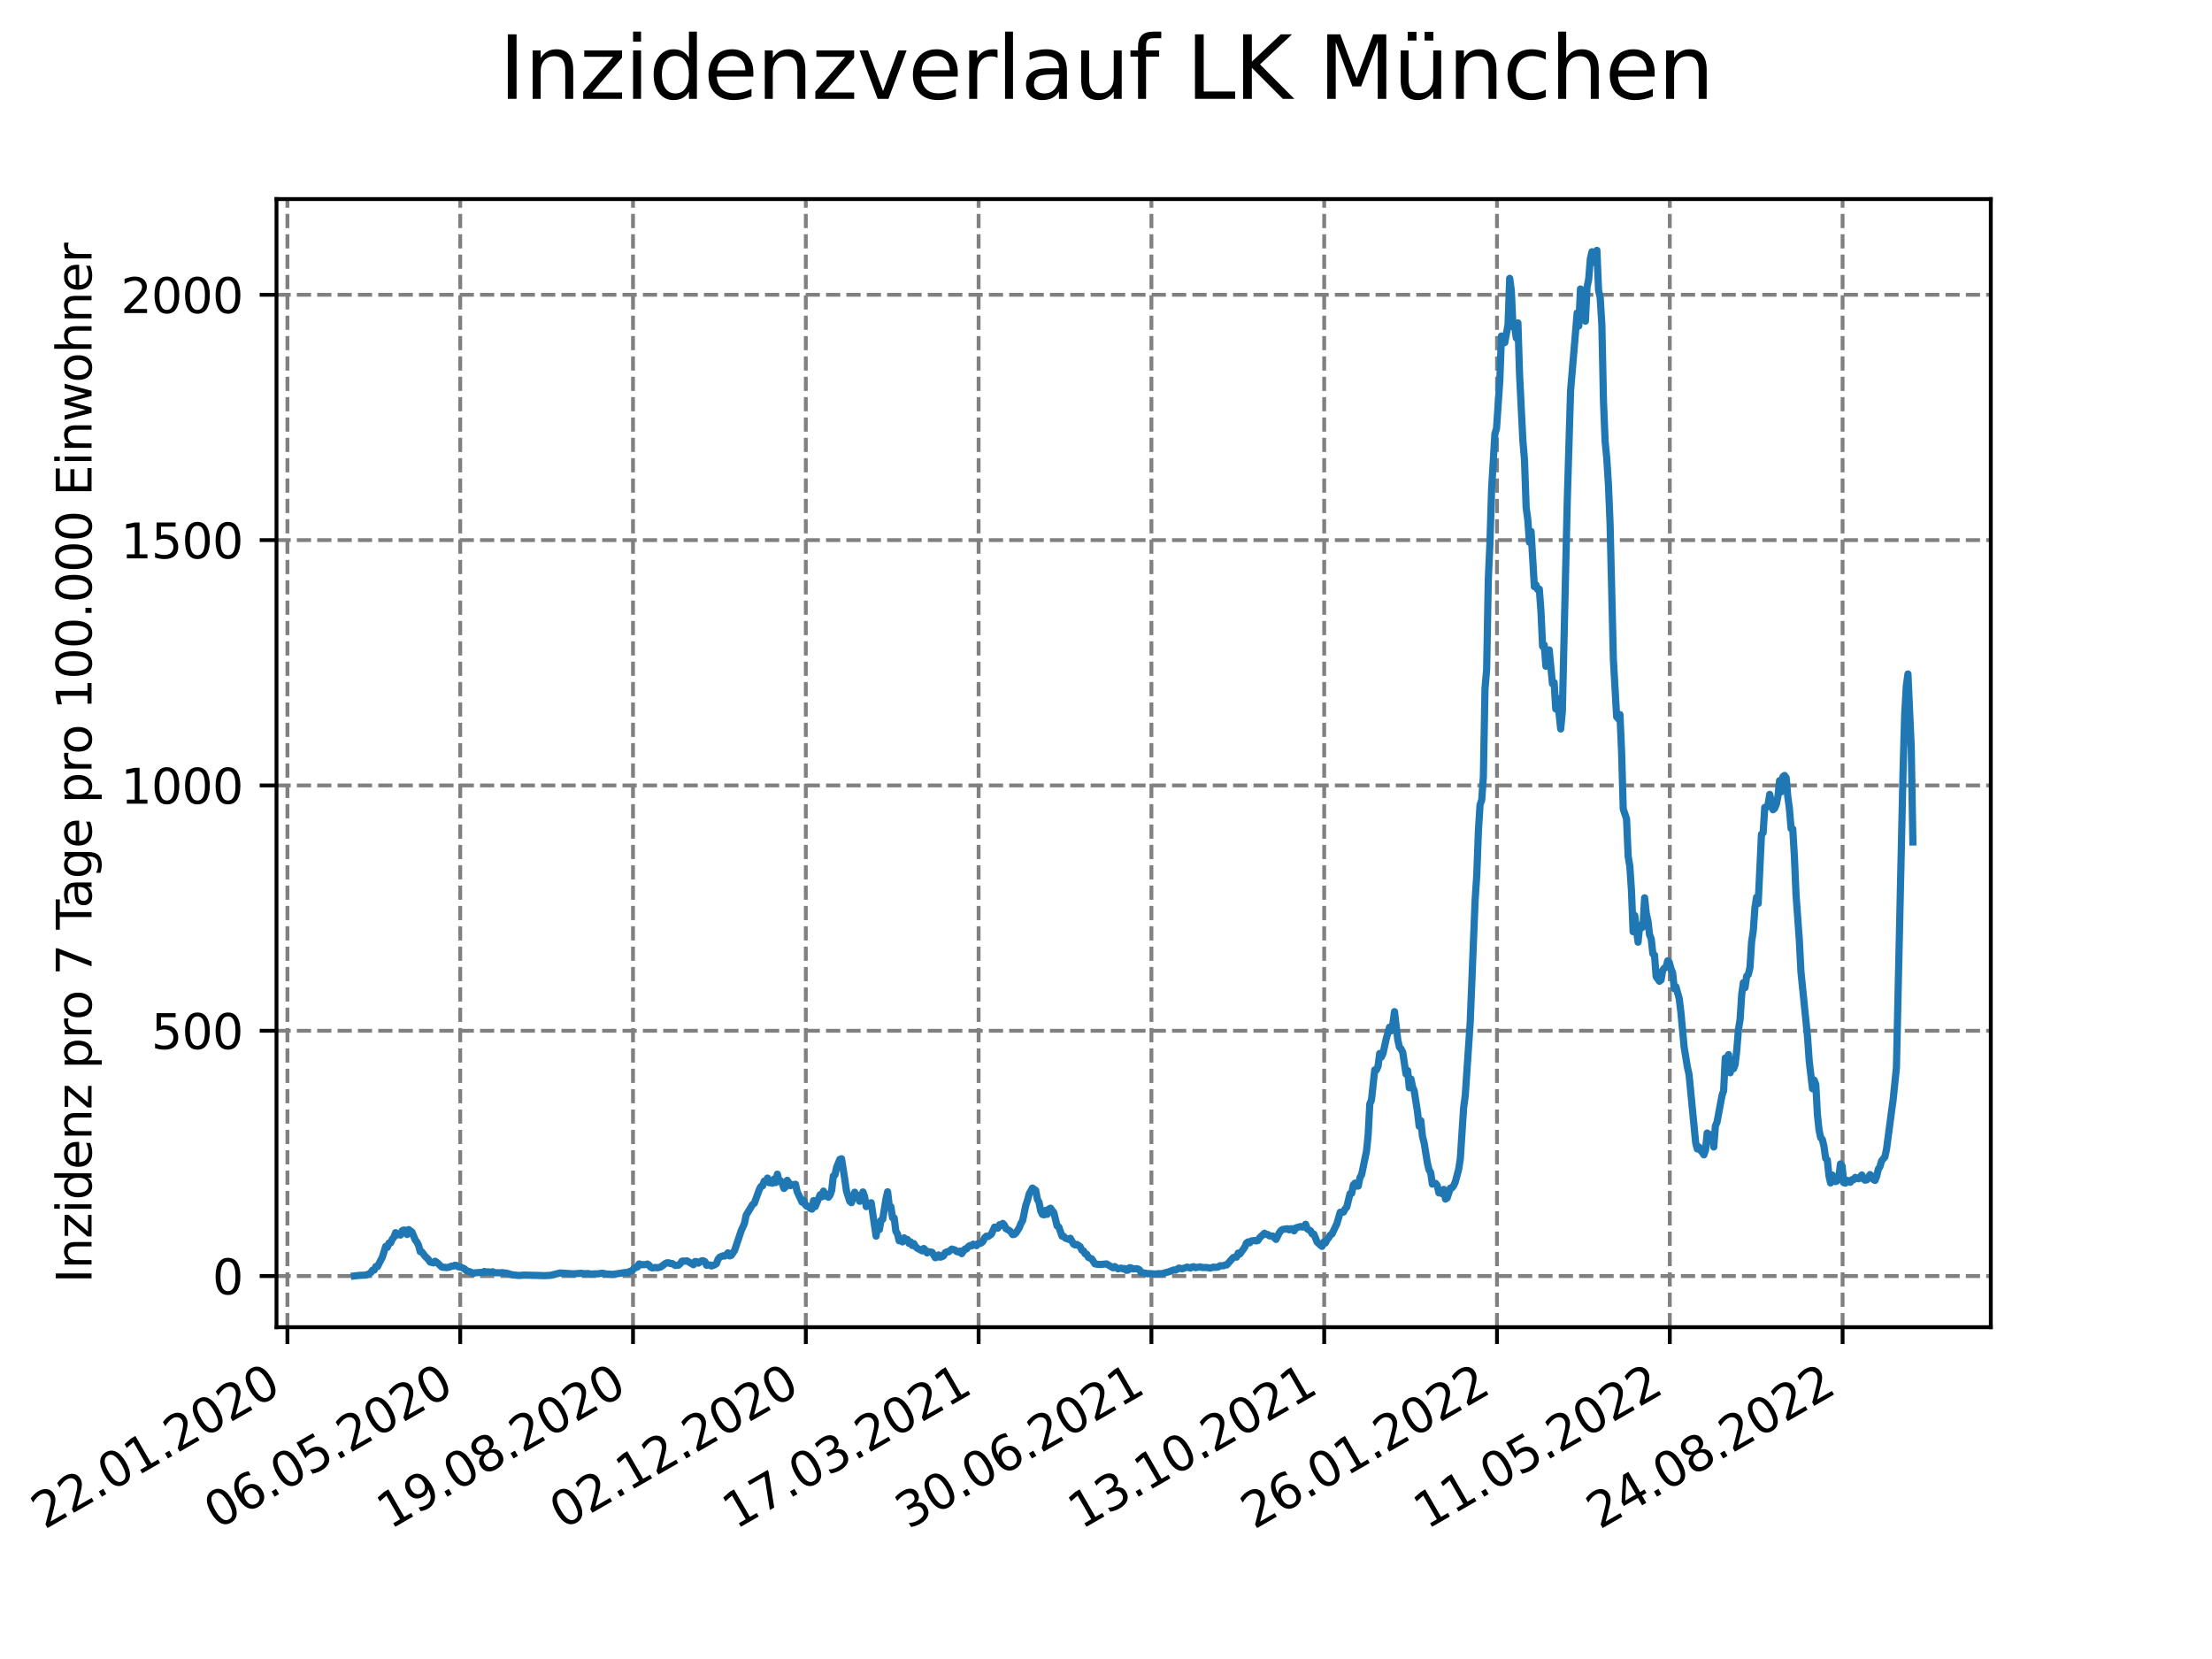 <?xml version="1.0" encoding="utf-8" standalone="no"?>
<!DOCTYPE svg PUBLIC "-//W3C//DTD SVG 1.1//EN"
  "http://www.w3.org/Graphics/SVG/1.1/DTD/svg11.dtd">
<svg xmlns:xlink="http://www.w3.org/1999/xlink" width="460.8pt" height="345.6pt" viewBox="0 0 460.8 345.6" xmlns="http://www.w3.org/2000/svg" version="1.1">
 <defs>
  <style type="text/css">*{stroke-linejoin: round; stroke-linecap: butt}</style>
 </defs>
 <g id="figure_1">
  <g id="patch_1">
   <path d="M 0 345.6 
L 460.8 345.6 
L 460.8 0 
L 0 0 
z
" style="fill: #ffffff"/>
  </g>
  <g id="axes_1">
   <g id="patch_2">
    <path d="M 57.6 276.48 
L 414.72 276.48 
L 414.72 41.472 
L 57.6 41.472 
z
" style="fill: #ffffff"/>
   </g>
   <g id="matplotlib.axis_1">
    <g id="xtick_1">
     <g id="line2d_1">
      <path d="M 59.877 276.48 
L 59.877 41.472 
" clip-path="url(#p9917b612fe)" style="fill: none; stroke-dasharray: 2.96,1.28; stroke-dashoffset: 0; stroke: #808080; stroke-width: 0.8"/>
     </g>
     <g id="line2d_2">
      <defs>
       <path id="m8adee5443f" d="M 0 0 
L 0 3.5 
" style="stroke: #000000; stroke-width: 0.8"/>
      </defs>
      <g>
       <use xlink:href="#m8adee5443f" x="59.877" y="276.48" style="stroke: #000000; stroke-width: 0.8"/>
      </g>
     </g>
     <g id="text_1">
      <!-- 22.01.2020 -->
      <g transform="translate(9.252 318.689) rotate(-30) scale(0.1 -0.1)">
       <defs>
        <path id="DejaVuSans-32" d="M 1228 531 
L 3431 531 
L 3431 0 
L 469 0 
L 469 531 
Q 828 903 1448 1529 
Q 2069 2156 2228 2338 
Q 2531 2678 2651 2914 
Q 2772 3150 2772 3378 
Q 2772 3750 2511 3984 
Q 2250 4219 1831 4219 
Q 1534 4219 1204 4116 
Q 875 4013 500 3803 
L 500 4441 
Q 881 4594 1212 4672 
Q 1544 4750 1819 4750 
Q 2544 4750 2975 4387 
Q 3406 4025 3406 3419 
Q 3406 3131 3298 2873 
Q 3191 2616 2906 2266 
Q 2828 2175 2409 1742 
Q 1991 1309 1228 531 
z
" transform="scale(0.016)"/>
        <path id="DejaVuSans-2e" d="M 684 794 
L 1344 794 
L 1344 0 
L 684 0 
L 684 794 
z
" transform="scale(0.016)"/>
        <path id="DejaVuSans-30" d="M 2034 4250 
Q 1547 4250 1301 3770 
Q 1056 3291 1056 2328 
Q 1056 1369 1301 889 
Q 1547 409 2034 409 
Q 2525 409 2770 889 
Q 3016 1369 3016 2328 
Q 3016 3291 2770 3770 
Q 2525 4250 2034 4250 
z
M 2034 4750 
Q 2819 4750 3233 4129 
Q 3647 3509 3647 2328 
Q 3647 1150 3233 529 
Q 2819 -91 2034 -91 
Q 1250 -91 836 529 
Q 422 1150 422 2328 
Q 422 3509 836 4129 
Q 1250 4750 2034 4750 
z
" transform="scale(0.016)"/>
        <path id="DejaVuSans-31" d="M 794 531 
L 1825 531 
L 1825 4091 
L 703 3866 
L 703 4441 
L 1819 4666 
L 2450 4666 
L 2450 531 
L 3481 531 
L 3481 0 
L 794 0 
L 794 531 
z
" transform="scale(0.016)"/>
       </defs>
       <use xlink:href="#DejaVuSans-32"/>
       <use xlink:href="#DejaVuSans-32" x="63.623"/>
       <use xlink:href="#DejaVuSans-2e" x="127.246"/>
       <use xlink:href="#DejaVuSans-30" x="159.033"/>
       <use xlink:href="#DejaVuSans-31" x="222.656"/>
       <use xlink:href="#DejaVuSans-2e" x="286.279"/>
       <use xlink:href="#DejaVuSans-32" x="318.066"/>
       <use xlink:href="#DejaVuSans-30" x="381.689"/>
       <use xlink:href="#DejaVuSans-32" x="445.312"/>
       <use xlink:href="#DejaVuSans-30" x="508.936"/>
      </g>
     </g>
    </g>
    <g id="xtick_2">
     <g id="line2d_3">
      <path d="M 95.873 276.48 
L 95.873 41.472 
" clip-path="url(#p9917b612fe)" style="fill: none; stroke-dasharray: 2.96,1.28; stroke-dashoffset: 0; stroke: #808080; stroke-width: 0.8"/>
     </g>
     <g id="line2d_4">
      <g>
       <use xlink:href="#m8adee5443f" x="95.873" y="276.48" style="stroke: #000000; stroke-width: 0.8"/>
      </g>
     </g>
     <g id="text_2">
      <!-- 06.05.2020 -->
      <g transform="translate(45.248 318.689) rotate(-30) scale(0.1 -0.1)">
       <defs>
        <path id="DejaVuSans-36" d="M 2113 2584 
Q 1688 2584 1439 2293 
Q 1191 2003 1191 1497 
Q 1191 994 1439 701 
Q 1688 409 2113 409 
Q 2538 409 2786 701 
Q 3034 994 3034 1497 
Q 3034 2003 2786 2293 
Q 2538 2584 2113 2584 
z
M 3366 4563 
L 3366 3988 
Q 3128 4100 2886 4159 
Q 2644 4219 2406 4219 
Q 1781 4219 1451 3797 
Q 1122 3375 1075 2522 
Q 1259 2794 1537 2939 
Q 1816 3084 2150 3084 
Q 2853 3084 3261 2657 
Q 3669 2231 3669 1497 
Q 3669 778 3244 343 
Q 2819 -91 2113 -91 
Q 1303 -91 875 529 
Q 447 1150 447 2328 
Q 447 3434 972 4092 
Q 1497 4750 2381 4750 
Q 2619 4750 2861 4703 
Q 3103 4656 3366 4563 
z
" transform="scale(0.016)"/>
        <path id="DejaVuSans-35" d="M 691 4666 
L 3169 4666 
L 3169 4134 
L 1269 4134 
L 1269 2991 
Q 1406 3038 1543 3061 
Q 1681 3084 1819 3084 
Q 2600 3084 3056 2656 
Q 3513 2228 3513 1497 
Q 3513 744 3044 326 
Q 2575 -91 1722 -91 
Q 1428 -91 1123 -41 
Q 819 9 494 109 
L 494 744 
Q 775 591 1075 516 
Q 1375 441 1709 441 
Q 2250 441 2565 725 
Q 2881 1009 2881 1497 
Q 2881 1984 2565 2268 
Q 2250 2553 1709 2553 
Q 1456 2553 1204 2497 
Q 953 2441 691 2322 
L 691 4666 
z
" transform="scale(0.016)"/>
       </defs>
       <use xlink:href="#DejaVuSans-30"/>
       <use xlink:href="#DejaVuSans-36" x="63.623"/>
       <use xlink:href="#DejaVuSans-2e" x="127.246"/>
       <use xlink:href="#DejaVuSans-30" x="159.033"/>
       <use xlink:href="#DejaVuSans-35" x="222.656"/>
       <use xlink:href="#DejaVuSans-2e" x="286.279"/>
       <use xlink:href="#DejaVuSans-32" x="318.066"/>
       <use xlink:href="#DejaVuSans-30" x="381.689"/>
       <use xlink:href="#DejaVuSans-32" x="445.312"/>
       <use xlink:href="#DejaVuSans-30" x="508.936"/>
      </g>
     </g>
    </g>
    <g id="xtick_3">
     <g id="line2d_5">
      <path d="M 131.87 276.48 
L 131.87 41.472 
" clip-path="url(#p9917b612fe)" style="fill: none; stroke-dasharray: 2.96,1.28; stroke-dashoffset: 0; stroke: #808080; stroke-width: 0.8"/>
     </g>
     <g id="line2d_6">
      <g>
       <use xlink:href="#m8adee5443f" x="131.87" y="276.48" style="stroke: #000000; stroke-width: 0.8"/>
      </g>
     </g>
     <g id="text_3">
      <!-- 19.08.2020 -->
      <g transform="translate(81.245 318.689) rotate(-30) scale(0.1 -0.1)">
       <defs>
        <path id="DejaVuSans-39" d="M 703 97 
L 703 672 
Q 941 559 1184 500 
Q 1428 441 1663 441 
Q 2288 441 2617 861 
Q 2947 1281 2994 2138 
Q 2813 1869 2534 1725 
Q 2256 1581 1919 1581 
Q 1219 1581 811 2004 
Q 403 2428 403 3163 
Q 403 3881 828 4315 
Q 1253 4750 1959 4750 
Q 2769 4750 3195 4129 
Q 3622 3509 3622 2328 
Q 3622 1225 3098 567 
Q 2575 -91 1691 -91 
Q 1453 -91 1209 -44 
Q 966 3 703 97 
z
M 1959 2075 
Q 2384 2075 2632 2365 
Q 2881 2656 2881 3163 
Q 2881 3666 2632 3958 
Q 2384 4250 1959 4250 
Q 1534 4250 1286 3958 
Q 1038 3666 1038 3163 
Q 1038 2656 1286 2365 
Q 1534 2075 1959 2075 
z
" transform="scale(0.016)"/>
        <path id="DejaVuSans-38" d="M 2034 2216 
Q 1584 2216 1326 1975 
Q 1069 1734 1069 1313 
Q 1069 891 1326 650 
Q 1584 409 2034 409 
Q 2484 409 2743 651 
Q 3003 894 3003 1313 
Q 3003 1734 2745 1975 
Q 2488 2216 2034 2216 
z
M 1403 2484 
Q 997 2584 770 2862 
Q 544 3141 544 3541 
Q 544 4100 942 4425 
Q 1341 4750 2034 4750 
Q 2731 4750 3128 4425 
Q 3525 4100 3525 3541 
Q 3525 3141 3298 2862 
Q 3072 2584 2669 2484 
Q 3125 2378 3379 2068 
Q 3634 1759 3634 1313 
Q 3634 634 3220 271 
Q 2806 -91 2034 -91 
Q 1263 -91 848 271 
Q 434 634 434 1313 
Q 434 1759 690 2068 
Q 947 2378 1403 2484 
z
M 1172 3481 
Q 1172 3119 1398 2916 
Q 1625 2713 2034 2713 
Q 2441 2713 2670 2916 
Q 2900 3119 2900 3481 
Q 2900 3844 2670 4047 
Q 2441 4250 2034 4250 
Q 1625 4250 1398 4047 
Q 1172 3844 1172 3481 
z
" transform="scale(0.016)"/>
       </defs>
       <use xlink:href="#DejaVuSans-31"/>
       <use xlink:href="#DejaVuSans-39" x="63.623"/>
       <use xlink:href="#DejaVuSans-2e" x="127.246"/>
       <use xlink:href="#DejaVuSans-30" x="159.033"/>
       <use xlink:href="#DejaVuSans-38" x="222.656"/>
       <use xlink:href="#DejaVuSans-2e" x="286.279"/>
       <use xlink:href="#DejaVuSans-32" x="318.066"/>
       <use xlink:href="#DejaVuSans-30" x="381.689"/>
       <use xlink:href="#DejaVuSans-32" x="445.312"/>
       <use xlink:href="#DejaVuSans-30" x="508.936"/>
      </g>
     </g>
    </g>
    <g id="xtick_4">
     <g id="line2d_7">
      <path d="M 167.867 276.48 
L 167.867 41.472 
" clip-path="url(#p9917b612fe)" style="fill: none; stroke-dasharray: 2.96,1.28; stroke-dashoffset: 0; stroke: #808080; stroke-width: 0.8"/>
     </g>
     <g id="line2d_8">
      <g>
       <use xlink:href="#m8adee5443f" x="167.867" y="276.48" style="stroke: #000000; stroke-width: 0.8"/>
      </g>
     </g>
     <g id="text_4">
      <!-- 02.12.2020 -->
      <g transform="translate(117.241 318.689) rotate(-30) scale(0.1 -0.1)">
       <use xlink:href="#DejaVuSans-30"/>
       <use xlink:href="#DejaVuSans-32" x="63.623"/>
       <use xlink:href="#DejaVuSans-2e" x="127.246"/>
       <use xlink:href="#DejaVuSans-31" x="159.033"/>
       <use xlink:href="#DejaVuSans-32" x="222.656"/>
       <use xlink:href="#DejaVuSans-2e" x="286.279"/>
       <use xlink:href="#DejaVuSans-32" x="318.066"/>
       <use xlink:href="#DejaVuSans-30" x="381.689"/>
       <use xlink:href="#DejaVuSans-32" x="445.312"/>
       <use xlink:href="#DejaVuSans-30" x="508.936"/>
      </g>
     </g>
    </g>
    <g id="xtick_5">
     <g id="line2d_9">
      <path d="M 203.863 276.48 
L 203.863 41.472 
" clip-path="url(#p9917b612fe)" style="fill: none; stroke-dasharray: 2.96,1.28; stroke-dashoffset: 0; stroke: #808080; stroke-width: 0.8"/>
     </g>
     <g id="line2d_10">
      <g>
       <use xlink:href="#m8adee5443f" x="203.863" y="276.48" style="stroke: #000000; stroke-width: 0.8"/>
      </g>
     </g>
     <g id="text_5">
      <!-- 17.03.2021 -->
      <g transform="translate(153.238 318.689) rotate(-30) scale(0.1 -0.1)">
       <defs>
        <path id="DejaVuSans-37" d="M 525 4666 
L 3525 4666 
L 3525 4397 
L 1831 0 
L 1172 0 
L 2766 4134 
L 525 4134 
L 525 4666 
z
" transform="scale(0.016)"/>
        <path id="DejaVuSans-33" d="M 2597 2516 
Q 3050 2419 3304 2112 
Q 3559 1806 3559 1356 
Q 3559 666 3084 287 
Q 2609 -91 1734 -91 
Q 1441 -91 1130 -33 
Q 819 25 488 141 
L 488 750 
Q 750 597 1062 519 
Q 1375 441 1716 441 
Q 2309 441 2620 675 
Q 2931 909 2931 1356 
Q 2931 1769 2642 2001 
Q 2353 2234 1838 2234 
L 1294 2234 
L 1294 2753 
L 1863 2753 
Q 2328 2753 2575 2939 
Q 2822 3125 2822 3475 
Q 2822 3834 2567 4026 
Q 2313 4219 1838 4219 
Q 1578 4219 1281 4162 
Q 984 4106 628 3988 
L 628 4550 
Q 988 4650 1302 4700 
Q 1616 4750 1894 4750 
Q 2613 4750 3031 4423 
Q 3450 4097 3450 3541 
Q 3450 3153 3228 2886 
Q 3006 2619 2597 2516 
z
" transform="scale(0.016)"/>
       </defs>
       <use xlink:href="#DejaVuSans-31"/>
       <use xlink:href="#DejaVuSans-37" x="63.623"/>
       <use xlink:href="#DejaVuSans-2e" x="127.246"/>
       <use xlink:href="#DejaVuSans-30" x="159.033"/>
       <use xlink:href="#DejaVuSans-33" x="222.656"/>
       <use xlink:href="#DejaVuSans-2e" x="286.279"/>
       <use xlink:href="#DejaVuSans-32" x="318.066"/>
       <use xlink:href="#DejaVuSans-30" x="381.689"/>
       <use xlink:href="#DejaVuSans-32" x="445.312"/>
       <use xlink:href="#DejaVuSans-31" x="508.936"/>
      </g>
     </g>
    </g>
    <g id="xtick_6">
     <g id="line2d_11">
      <path d="M 239.86 276.48 
L 239.86 41.472 
" clip-path="url(#p9917b612fe)" style="fill: none; stroke-dasharray: 2.96,1.28; stroke-dashoffset: 0; stroke: #808080; stroke-width: 0.8"/>
     </g>
     <g id="line2d_12">
      <g>
       <use xlink:href="#m8adee5443f" x="239.86" y="276.48" style="stroke: #000000; stroke-width: 0.8"/>
      </g>
     </g>
     <g id="text_6">
      <!-- 30.06.2021 -->
      <g transform="translate(189.234 318.689) rotate(-30) scale(0.1 -0.1)">
       <use xlink:href="#DejaVuSans-33"/>
       <use xlink:href="#DejaVuSans-30" x="63.623"/>
       <use xlink:href="#DejaVuSans-2e" x="127.246"/>
       <use xlink:href="#DejaVuSans-30" x="159.033"/>
       <use xlink:href="#DejaVuSans-36" x="222.656"/>
       <use xlink:href="#DejaVuSans-2e" x="286.279"/>
       <use xlink:href="#DejaVuSans-32" x="318.066"/>
       <use xlink:href="#DejaVuSans-30" x="381.689"/>
       <use xlink:href="#DejaVuSans-32" x="445.312"/>
       <use xlink:href="#DejaVuSans-31" x="508.936"/>
      </g>
     </g>
    </g>
    <g id="xtick_7">
     <g id="line2d_13">
      <path d="M 275.856 276.48 
L 275.856 41.472 
" clip-path="url(#p9917b612fe)" style="fill: none; stroke-dasharray: 2.96,1.28; stroke-dashoffset: 0; stroke: #808080; stroke-width: 0.8"/>
     </g>
     <g id="line2d_14">
      <g>
       <use xlink:href="#m8adee5443f" x="275.856" y="276.48" style="stroke: #000000; stroke-width: 0.8"/>
      </g>
     </g>
     <g id="text_7">
      <!-- 13.10.2021 -->
      <g transform="translate(225.231 318.689) rotate(-30) scale(0.1 -0.1)">
       <use xlink:href="#DejaVuSans-31"/>
       <use xlink:href="#DejaVuSans-33" x="63.623"/>
       <use xlink:href="#DejaVuSans-2e" x="127.246"/>
       <use xlink:href="#DejaVuSans-31" x="159.033"/>
       <use xlink:href="#DejaVuSans-30" x="222.656"/>
       <use xlink:href="#DejaVuSans-2e" x="286.279"/>
       <use xlink:href="#DejaVuSans-32" x="318.066"/>
       <use xlink:href="#DejaVuSans-30" x="381.689"/>
       <use xlink:href="#DejaVuSans-32" x="445.312"/>
       <use xlink:href="#DejaVuSans-31" x="508.936"/>
      </g>
     </g>
    </g>
    <g id="xtick_8">
     <g id="line2d_15">
      <path d="M 311.853 276.48 
L 311.853 41.472 
" clip-path="url(#p9917b612fe)" style="fill: none; stroke-dasharray: 2.96,1.28; stroke-dashoffset: 0; stroke: #808080; stroke-width: 0.8"/>
     </g>
     <g id="line2d_16">
      <g>
       <use xlink:href="#m8adee5443f" x="311.853" y="276.48" style="stroke: #000000; stroke-width: 0.8"/>
      </g>
     </g>
     <g id="text_8">
      <!-- 26.01.2022 -->
      <g transform="translate(261.228 318.689) rotate(-30) scale(0.1 -0.1)">
       <use xlink:href="#DejaVuSans-32"/>
       <use xlink:href="#DejaVuSans-36" x="63.623"/>
       <use xlink:href="#DejaVuSans-2e" x="127.246"/>
       <use xlink:href="#DejaVuSans-30" x="159.033"/>
       <use xlink:href="#DejaVuSans-31" x="222.656"/>
       <use xlink:href="#DejaVuSans-2e" x="286.279"/>
       <use xlink:href="#DejaVuSans-32" x="318.066"/>
       <use xlink:href="#DejaVuSans-30" x="381.689"/>
       <use xlink:href="#DejaVuSans-32" x="445.312"/>
       <use xlink:href="#DejaVuSans-32" x="508.936"/>
      </g>
     </g>
    </g>
    <g id="xtick_9">
     <g id="line2d_17">
      <path d="M 347.849 276.48 
L 347.849 41.472 
" clip-path="url(#p9917b612fe)" style="fill: none; stroke-dasharray: 2.96,1.28; stroke-dashoffset: 0; stroke: #808080; stroke-width: 0.8"/>
     </g>
     <g id="line2d_18">
      <g>
       <use xlink:href="#m8adee5443f" x="347.849" y="276.48" style="stroke: #000000; stroke-width: 0.8"/>
      </g>
     </g>
     <g id="text_9">
      <!-- 11.05.2022 -->
      <g transform="translate(297.224 318.689) rotate(-30) scale(0.1 -0.1)">
       <use xlink:href="#DejaVuSans-31"/>
       <use xlink:href="#DejaVuSans-31" x="63.623"/>
       <use xlink:href="#DejaVuSans-2e" x="127.246"/>
       <use xlink:href="#DejaVuSans-30" x="159.033"/>
       <use xlink:href="#DejaVuSans-35" x="222.656"/>
       <use xlink:href="#DejaVuSans-2e" x="286.279"/>
       <use xlink:href="#DejaVuSans-32" x="318.066"/>
       <use xlink:href="#DejaVuSans-30" x="381.689"/>
       <use xlink:href="#DejaVuSans-32" x="445.312"/>
       <use xlink:href="#DejaVuSans-32" x="508.936"/>
      </g>
     </g>
    </g>
    <g id="xtick_10">
     <g id="line2d_19">
      <path d="M 383.846 276.48 
L 383.846 41.472 
" clip-path="url(#p9917b612fe)" style="fill: none; stroke-dasharray: 2.96,1.28; stroke-dashoffset: 0; stroke: #808080; stroke-width: 0.8"/>
     </g>
     <g id="line2d_20">
      <g>
       <use xlink:href="#m8adee5443f" x="383.846" y="276.48" style="stroke: #000000; stroke-width: 0.8"/>
      </g>
     </g>
     <g id="text_10">
      <!-- 24.08.2022 -->
      <g transform="translate(333.221 318.689) rotate(-30) scale(0.1 -0.1)">
       <defs>
        <path id="DejaVuSans-34" d="M 2419 4116 
L 825 1625 
L 2419 1625 
L 2419 4116 
z
M 2253 4666 
L 3047 4666 
L 3047 1625 
L 3713 1625 
L 3713 1100 
L 3047 1100 
L 3047 0 
L 2419 0 
L 2419 1100 
L 313 1100 
L 313 1709 
L 2253 4666 
z
" transform="scale(0.016)"/>
       </defs>
       <use xlink:href="#DejaVuSans-32"/>
       <use xlink:href="#DejaVuSans-34" x="63.623"/>
       <use xlink:href="#DejaVuSans-2e" x="127.246"/>
       <use xlink:href="#DejaVuSans-30" x="159.033"/>
       <use xlink:href="#DejaVuSans-38" x="222.656"/>
       <use xlink:href="#DejaVuSans-2e" x="286.279"/>
       <use xlink:href="#DejaVuSans-32" x="318.066"/>
       <use xlink:href="#DejaVuSans-30" x="381.689"/>
       <use xlink:href="#DejaVuSans-32" x="445.312"/>
       <use xlink:href="#DejaVuSans-32" x="508.936"/>
      </g>
     </g>
    </g>
   </g>
   <g id="matplotlib.axis_2">
    <g id="ytick_1">
     <g id="line2d_21">
      <path d="M 57.6 265.827 
L 414.72 265.827 
" clip-path="url(#p9917b612fe)" style="fill: none; stroke-dasharray: 2.96,1.28; stroke-dashoffset: 0; stroke: #808080; stroke-width: 0.8"/>
     </g>
     <g id="line2d_22">
      <defs>
       <path id="m552fcade17" d="M 0 0 
L -3.5 0 
" style="stroke: #000000; stroke-width: 0.8"/>
      </defs>
      <g>
       <use xlink:href="#m552fcade17" x="57.6" y="265.827" style="stroke: #000000; stroke-width: 0.8"/>
      </g>
     </g>
     <g id="text_11">
      <!-- 0 -->
      <g transform="translate(44.237 269.626) scale(0.1 -0.1)">
       <use xlink:href="#DejaVuSans-30"/>
      </g>
     </g>
    </g>
    <g id="ytick_2">
     <g id="line2d_23">
      <path d="M 57.6 214.724 
L 414.72 214.724 
" clip-path="url(#p9917b612fe)" style="fill: none; stroke-dasharray: 2.96,1.28; stroke-dashoffset: 0; stroke: #808080; stroke-width: 0.8"/>
     </g>
     <g id="line2d_24">
      <g>
       <use xlink:href="#m552fcade17" x="57.6" y="214.724" style="stroke: #000000; stroke-width: 0.8"/>
      </g>
     </g>
     <g id="text_12">
      <!-- 500 -->
      <g transform="translate(31.512 218.523) scale(0.1 -0.1)">
       <use xlink:href="#DejaVuSans-35"/>
       <use xlink:href="#DejaVuSans-30" x="63.623"/>
       <use xlink:href="#DejaVuSans-30" x="127.246"/>
      </g>
     </g>
    </g>
    <g id="ytick_3">
     <g id="line2d_25">
      <path d="M 57.6 163.621 
L 414.72 163.621 
" clip-path="url(#p9917b612fe)" style="fill: none; stroke-dasharray: 2.96,1.28; stroke-dashoffset: 0; stroke: #808080; stroke-width: 0.8"/>
     </g>
     <g id="line2d_26">
      <g>
       <use xlink:href="#m552fcade17" x="57.6" y="163.621" style="stroke: #000000; stroke-width: 0.8"/>
      </g>
     </g>
     <g id="text_13">
      <!-- 1000 -->
      <g transform="translate(25.15 167.42) scale(0.1 -0.1)">
       <use xlink:href="#DejaVuSans-31"/>
       <use xlink:href="#DejaVuSans-30" x="63.623"/>
       <use xlink:href="#DejaVuSans-30" x="127.246"/>
       <use xlink:href="#DejaVuSans-30" x="190.869"/>
      </g>
     </g>
    </g>
    <g id="ytick_4">
     <g id="line2d_27">
      <path d="M 57.6 112.518 
L 414.72 112.518 
" clip-path="url(#p9917b612fe)" style="fill: none; stroke-dasharray: 2.96,1.28; stroke-dashoffset: 0; stroke: #808080; stroke-width: 0.8"/>
     </g>
     <g id="line2d_28">
      <g>
       <use xlink:href="#m552fcade17" x="57.6" y="112.518" style="stroke: #000000; stroke-width: 0.8"/>
      </g>
     </g>
     <g id="text_14">
      <!-- 1500 -->
      <g transform="translate(25.15 116.317) scale(0.1 -0.1)">
       <use xlink:href="#DejaVuSans-31"/>
       <use xlink:href="#DejaVuSans-35" x="63.623"/>
       <use xlink:href="#DejaVuSans-30" x="127.246"/>
       <use xlink:href="#DejaVuSans-30" x="190.869"/>
      </g>
     </g>
    </g>
    <g id="ytick_5">
     <g id="line2d_29">
      <path d="M 57.6 61.414 
L 414.72 61.414 
" clip-path="url(#p9917b612fe)" style="fill: none; stroke-dasharray: 2.96,1.28; stroke-dashoffset: 0; stroke: #808080; stroke-width: 0.8"/>
     </g>
     <g id="line2d_30">
      <g>
       <use xlink:href="#m552fcade17" x="57.6" y="61.414" style="stroke: #000000; stroke-width: 0.8"/>
      </g>
     </g>
     <g id="text_15">
      <!-- 2000 -->
      <g transform="translate(25.15 65.214) scale(0.1 -0.1)">
       <use xlink:href="#DejaVuSans-32"/>
       <use xlink:href="#DejaVuSans-30" x="63.623"/>
       <use xlink:href="#DejaVuSans-30" x="127.246"/>
       <use xlink:href="#DejaVuSans-30" x="190.869"/>
      </g>
     </g>
    </g>
    <g id="text_16">
     <!-- Inzidenz pro 7 Tage pro 100.000 Einwohner -->
     <g transform="translate(19.07 267.301) rotate(-90) scale(0.1 -0.1)">
      <defs>
       <path id="DejaVuSans-49" d="M 628 4666 
L 1259 4666 
L 1259 0 
L 628 0 
L 628 4666 
z
" transform="scale(0.016)"/>
       <path id="DejaVuSans-6e" d="M 3513 2113 
L 3513 0 
L 2938 0 
L 2938 2094 
Q 2938 2591 2744 2837 
Q 2550 3084 2163 3084 
Q 1697 3084 1428 2787 
Q 1159 2491 1159 1978 
L 1159 0 
L 581 0 
L 581 3500 
L 1159 3500 
L 1159 2956 
Q 1366 3272 1645 3428 
Q 1925 3584 2291 3584 
Q 2894 3584 3203 3211 
Q 3513 2838 3513 2113 
z
" transform="scale(0.016)"/>
       <path id="DejaVuSans-7a" d="M 353 3500 
L 3084 3500 
L 3084 2975 
L 922 459 
L 3084 459 
L 3084 0 
L 275 0 
L 275 525 
L 2438 3041 
L 353 3041 
L 353 3500 
z
" transform="scale(0.016)"/>
       <path id="DejaVuSans-69" d="M 603 3500 
L 1178 3500 
L 1178 0 
L 603 0 
L 603 3500 
z
M 603 4863 
L 1178 4863 
L 1178 4134 
L 603 4134 
L 603 4863 
z
" transform="scale(0.016)"/>
       <path id="DejaVuSans-64" d="M 2906 2969 
L 2906 4863 
L 3481 4863 
L 3481 0 
L 2906 0 
L 2906 525 
Q 2725 213 2448 61 
Q 2172 -91 1784 -91 
Q 1150 -91 751 415 
Q 353 922 353 1747 
Q 353 2572 751 3078 
Q 1150 3584 1784 3584 
Q 2172 3584 2448 3432 
Q 2725 3281 2906 2969 
z
M 947 1747 
Q 947 1113 1208 752 
Q 1469 391 1925 391 
Q 2381 391 2643 752 
Q 2906 1113 2906 1747 
Q 2906 2381 2643 2742 
Q 2381 3103 1925 3103 
Q 1469 3103 1208 2742 
Q 947 2381 947 1747 
z
" transform="scale(0.016)"/>
       <path id="DejaVuSans-65" d="M 3597 1894 
L 3597 1613 
L 953 1613 
Q 991 1019 1311 708 
Q 1631 397 2203 397 
Q 2534 397 2845 478 
Q 3156 559 3463 722 
L 3463 178 
Q 3153 47 2828 -22 
Q 2503 -91 2169 -91 
Q 1331 -91 842 396 
Q 353 884 353 1716 
Q 353 2575 817 3079 
Q 1281 3584 2069 3584 
Q 2775 3584 3186 3129 
Q 3597 2675 3597 1894 
z
M 3022 2063 
Q 3016 2534 2758 2815 
Q 2500 3097 2075 3097 
Q 1594 3097 1305 2825 
Q 1016 2553 972 2059 
L 3022 2063 
z
" transform="scale(0.016)"/>
       <path id="DejaVuSans-20" transform="scale(0.016)"/>
       <path id="DejaVuSans-70" d="M 1159 525 
L 1159 -1331 
L 581 -1331 
L 581 3500 
L 1159 3500 
L 1159 2969 
Q 1341 3281 1617 3432 
Q 1894 3584 2278 3584 
Q 2916 3584 3314 3078 
Q 3713 2572 3713 1747 
Q 3713 922 3314 415 
Q 2916 -91 2278 -91 
Q 1894 -91 1617 61 
Q 1341 213 1159 525 
z
M 3116 1747 
Q 3116 2381 2855 2742 
Q 2594 3103 2138 3103 
Q 1681 3103 1420 2742 
Q 1159 2381 1159 1747 
Q 1159 1113 1420 752 
Q 1681 391 2138 391 
Q 2594 391 2855 752 
Q 3116 1113 3116 1747 
z
" transform="scale(0.016)"/>
       <path id="DejaVuSans-72" d="M 2631 2963 
Q 2534 3019 2420 3045 
Q 2306 3072 2169 3072 
Q 1681 3072 1420 2755 
Q 1159 2438 1159 1844 
L 1159 0 
L 581 0 
L 581 3500 
L 1159 3500 
L 1159 2956 
Q 1341 3275 1631 3429 
Q 1922 3584 2338 3584 
Q 2397 3584 2469 3576 
Q 2541 3569 2628 3553 
L 2631 2963 
z
" transform="scale(0.016)"/>
       <path id="DejaVuSans-6f" d="M 1959 3097 
Q 1497 3097 1228 2736 
Q 959 2375 959 1747 
Q 959 1119 1226 758 
Q 1494 397 1959 397 
Q 2419 397 2687 759 
Q 2956 1122 2956 1747 
Q 2956 2369 2687 2733 
Q 2419 3097 1959 3097 
z
M 1959 3584 
Q 2709 3584 3137 3096 
Q 3566 2609 3566 1747 
Q 3566 888 3137 398 
Q 2709 -91 1959 -91 
Q 1206 -91 779 398 
Q 353 888 353 1747 
Q 353 2609 779 3096 
Q 1206 3584 1959 3584 
z
" transform="scale(0.016)"/>
       <path id="DejaVuSans-54" d="M -19 4666 
L 3928 4666 
L 3928 4134 
L 2272 4134 
L 2272 0 
L 1638 0 
L 1638 4134 
L -19 4134 
L -19 4666 
z
" transform="scale(0.016)"/>
       <path id="DejaVuSans-61" d="M 2194 1759 
Q 1497 1759 1228 1600 
Q 959 1441 959 1056 
Q 959 750 1161 570 
Q 1363 391 1709 391 
Q 2188 391 2477 730 
Q 2766 1069 2766 1631 
L 2766 1759 
L 2194 1759 
z
M 3341 1997 
L 3341 0 
L 2766 0 
L 2766 531 
Q 2569 213 2275 61 
Q 1981 -91 1556 -91 
Q 1019 -91 701 211 
Q 384 513 384 1019 
Q 384 1609 779 1909 
Q 1175 2209 1959 2209 
L 2766 2209 
L 2766 2266 
Q 2766 2663 2505 2880 
Q 2244 3097 1772 3097 
Q 1472 3097 1187 3025 
Q 903 2953 641 2809 
L 641 3341 
Q 956 3463 1253 3523 
Q 1550 3584 1831 3584 
Q 2591 3584 2966 3190 
Q 3341 2797 3341 1997 
z
" transform="scale(0.016)"/>
       <path id="DejaVuSans-67" d="M 2906 1791 
Q 2906 2416 2648 2759 
Q 2391 3103 1925 3103 
Q 1463 3103 1205 2759 
Q 947 2416 947 1791 
Q 947 1169 1205 825 
Q 1463 481 1925 481 
Q 2391 481 2648 825 
Q 2906 1169 2906 1791 
z
M 3481 434 
Q 3481 -459 3084 -895 
Q 2688 -1331 1869 -1331 
Q 1566 -1331 1297 -1286 
Q 1028 -1241 775 -1147 
L 775 -588 
Q 1028 -725 1275 -790 
Q 1522 -856 1778 -856 
Q 2344 -856 2625 -561 
Q 2906 -266 2906 331 
L 2906 616 
Q 2728 306 2450 153 
Q 2172 0 1784 0 
Q 1141 0 747 490 
Q 353 981 353 1791 
Q 353 2603 747 3093 
Q 1141 3584 1784 3584 
Q 2172 3584 2450 3431 
Q 2728 3278 2906 2969 
L 2906 3500 
L 3481 3500 
L 3481 434 
z
" transform="scale(0.016)"/>
       <path id="DejaVuSans-45" d="M 628 4666 
L 3578 4666 
L 3578 4134 
L 1259 4134 
L 1259 2753 
L 3481 2753 
L 3481 2222 
L 1259 2222 
L 1259 531 
L 3634 531 
L 3634 0 
L 628 0 
L 628 4666 
z
" transform="scale(0.016)"/>
       <path id="DejaVuSans-77" d="M 269 3500 
L 844 3500 
L 1563 769 
L 2278 3500 
L 2956 3500 
L 3675 769 
L 4391 3500 
L 4966 3500 
L 4050 0 
L 3372 0 
L 2619 2869 
L 1863 0 
L 1184 0 
L 269 3500 
z
" transform="scale(0.016)"/>
       <path id="DejaVuSans-68" d="M 3513 2113 
L 3513 0 
L 2938 0 
L 2938 2094 
Q 2938 2591 2744 2837 
Q 2550 3084 2163 3084 
Q 1697 3084 1428 2787 
Q 1159 2491 1159 1978 
L 1159 0 
L 581 0 
L 581 4863 
L 1159 4863 
L 1159 2956 
Q 1366 3272 1645 3428 
Q 1925 3584 2291 3584 
Q 2894 3584 3203 3211 
Q 3513 2838 3513 2113 
z
" transform="scale(0.016)"/>
      </defs>
      <use xlink:href="#DejaVuSans-49"/>
      <use xlink:href="#DejaVuSans-6e" x="29.492"/>
      <use xlink:href="#DejaVuSans-7a" x="92.871"/>
      <use xlink:href="#DejaVuSans-69" x="145.361"/>
      <use xlink:href="#DejaVuSans-64" x="173.145"/>
      <use xlink:href="#DejaVuSans-65" x="236.621"/>
      <use xlink:href="#DejaVuSans-6e" x="298.145"/>
      <use xlink:href="#DejaVuSans-7a" x="361.523"/>
      <use xlink:href="#DejaVuSans-20" x="414.014"/>
      <use xlink:href="#DejaVuSans-70" x="445.801"/>
      <use xlink:href="#DejaVuSans-72" x="509.277"/>
      <use xlink:href="#DejaVuSans-6f" x="548.141"/>
      <use xlink:href="#DejaVuSans-20" x="609.322"/>
      <use xlink:href="#DejaVuSans-37" x="641.109"/>
      <use xlink:href="#DejaVuSans-20" x="704.732"/>
      <use xlink:href="#DejaVuSans-54" x="736.52"/>
      <use xlink:href="#DejaVuSans-61" x="781.104"/>
      <use xlink:href="#DejaVuSans-67" x="842.383"/>
      <use xlink:href="#DejaVuSans-65" x="905.859"/>
      <use xlink:href="#DejaVuSans-20" x="967.383"/>
      <use xlink:href="#DejaVuSans-70" x="999.17"/>
      <use xlink:href="#DejaVuSans-72" x="1062.646"/>
      <use xlink:href="#DejaVuSans-6f" x="1101.51"/>
      <use xlink:href="#DejaVuSans-20" x="1162.691"/>
      <use xlink:href="#DejaVuSans-31" x="1194.479"/>
      <use xlink:href="#DejaVuSans-30" x="1258.102"/>
      <use xlink:href="#DejaVuSans-30" x="1321.725"/>
      <use xlink:href="#DejaVuSans-2e" x="1385.348"/>
      <use xlink:href="#DejaVuSans-30" x="1417.135"/>
      <use xlink:href="#DejaVuSans-30" x="1480.758"/>
      <use xlink:href="#DejaVuSans-30" x="1544.381"/>
      <use xlink:href="#DejaVuSans-20" x="1608.004"/>
      <use xlink:href="#DejaVuSans-45" x="1639.791"/>
      <use xlink:href="#DejaVuSans-69" x="1702.975"/>
      <use xlink:href="#DejaVuSans-6e" x="1730.758"/>
      <use xlink:href="#DejaVuSans-77" x="1794.137"/>
      <use xlink:href="#DejaVuSans-6f" x="1875.924"/>
      <use xlink:href="#DejaVuSans-68" x="1937.105"/>
      <use xlink:href="#DejaVuSans-6e" x="2000.484"/>
      <use xlink:href="#DejaVuSans-65" x="2063.863"/>
      <use xlink:href="#DejaVuSans-72" x="2125.387"/>
     </g>
    </g>
   </g>
   <g id="line2d_31">
    <path d="M 73.833 265.798 
L 74.861 265.681 
L 76.232 265.623 
L 76.918 265.36 
L 77.261 265.098 
L 77.604 264.602 
L 77.947 264.573 
L 78.289 263.844 
L 78.632 263.873 
L 79.661 261.861 
L 80.346 259.645 
L 80.689 259.849 
L 81.032 258.945 
L 81.375 258.915 
L 81.718 258.128 
L 82.061 257.749 
L 82.403 256.787 
L 82.746 257.253 
L 83.089 257.166 
L 83.432 257.282 
L 83.775 256.378 
L 84.117 256.233 
L 84.46 256.291 
L 84.803 257.166 
L 85.146 256.145 
L 85.832 256.67 
L 86.517 258.332 
L 86.86 258.77 
L 87.203 259.44 
L 87.546 260.753 
L 87.889 260.811 
L 88.574 261.715 
L 89.26 262.386 
L 89.603 262.911 
L 90.288 263.086 
L 90.631 262.736 
L 90.974 262.94 
L 92.002 263.931 
L 92.345 264.019 
L 92.688 263.99 
L 93.031 264.077 
L 93.717 263.931 
L 94.059 263.756 
L 94.402 263.756 
L 94.745 263.581 
L 95.088 263.611 
L 95.431 263.873 
L 96.116 264.019 
L 96.802 264.34 
L 97.145 264.719 
L 97.83 264.923 
L 98.173 265.04 
L 98.516 265.331 
L 98.859 265.156 
L 100.23 265.069 
L 100.573 265.04 
L 100.916 264.865 
L 101.259 265.01 
L 101.601 264.952 
L 102.287 265.01 
L 102.63 264.923 
L 102.973 265.127 
L 104.344 265.156 
L 104.687 265.098 
L 105.03 265.244 
L 105.373 265.185 
L 106.744 265.565 
L 108.115 265.71 
L 109.144 265.623 
L 112.572 265.71 
L 113.258 265.739 
L 113.943 265.71 
L 114.629 265.681 
L 116.686 265.185 
L 119.428 265.36 
L 121.142 265.244 
L 121.485 265.331 
L 122.514 265.302 
L 123.199 265.419 
L 123.885 265.36 
L 124.571 265.36 
L 125.256 265.244 
L 125.599 265.244 
L 126.285 265.39 
L 127.656 265.477 
L 130.399 265.069 
L 130.742 265.185 
L 131.084 264.894 
L 131.427 264.806 
L 131.77 264.602 
L 132.113 264.194 
L 132.798 263.931 
L 133.141 263.29 
L 133.484 263.465 
L 134.513 263.436 
L 134.855 263.319 
L 135.198 263.523 
L 135.541 263.99 
L 135.884 264.136 
L 136.57 264.019 
L 136.912 264.106 
L 137.598 263.961 
L 138.627 263.202 
L 138.969 263.057 
L 139.312 263.057 
L 139.655 263.232 
L 139.998 263.202 
L 140.683 263.611 
L 141.369 263.552 
L 141.712 263.232 
L 142.055 262.736 
L 142.398 262.677 
L 142.74 262.736 
L 143.083 262.648 
L 144.455 263.465 
L 144.797 262.794 
L 145.14 262.823 
L 145.483 263.144 
L 146.169 262.648 
L 146.511 262.648 
L 146.854 262.823 
L 147.197 263.581 
L 147.883 263.494 
L 148.226 263.727 
L 148.911 263.465 
L 149.254 263.232 
L 149.597 262.298 
L 149.94 261.89 
L 150.625 261.598 
L 150.968 261.657 
L 151.311 261.394 
L 151.654 260.986 
L 151.997 261.628 
L 152.339 261.511 
L 153.025 260.49 
L 154.396 256.408 
L 155.082 254.862 
L 155.425 253.171 
L 156.796 250.896 
L 157.139 250.663 
L 158.167 247.834 
L 158.51 247.163 
L 158.853 247.046 
L 159.196 246.055 
L 159.539 246.142 
L 159.882 245.413 
L 160.224 246.376 
L 160.567 246.376 
L 160.91 246.492 
L 161.253 245.617 
L 161.596 246.347 
L 161.939 244.597 
L 162.281 246.026 
L 162.624 245.997 
L 162.967 246.609 
L 163.31 247.571 
L 163.653 247.251 
L 163.995 245.88 
L 164.681 246.988 
L 165.024 246.755 
L 165.367 246.813 
L 165.71 246.696 
L 166.052 248.213 
L 167.081 250.429 
L 167.424 250.05 
L 167.767 250.983 
L 168.109 251.304 
L 168.452 251.304 
L 168.795 251.742 
L 169.138 251.887 
L 169.481 250.108 
L 169.824 251.362 
L 170.852 248.884 
L 171.195 249.321 
L 171.538 248.125 
L 171.88 249.146 
L 172.223 248.796 
L 172.566 249.409 
L 172.909 248.971 
L 173.252 247.98 
L 173.595 244.976 
L 173.937 244.743 
L 174.28 243.168 
L 174.966 241.506 
L 175.309 241.389 
L 175.994 245.734 
L 176.337 248.125 
L 177.023 250.254 
L 177.366 250.546 
L 177.708 249.642 
L 178.051 248.359 
L 178.394 249.146 
L 178.737 249 
L 179.08 250.254 
L 179.765 248.3 
L 180.108 249.234 
L 180.451 251.362 
L 180.794 250.663 
L 181.137 251.042 
L 181.48 250.546 
L 182.508 257.516 
L 182.851 254.774 
L 183.194 256.145 
L 183.536 254.191 
L 183.879 254.016 
L 184.565 249.729 
L 184.908 248.271 
L 185.251 251.187 
L 185.593 251.392 
L 185.936 253.695 
L 186.279 253.725 
L 186.622 256.495 
L 186.965 257.049 
L 187.308 258.478 
L 187.65 258.07 
L 187.993 258.711 
L 188.336 257.866 
L 188.679 258.391 
L 189.022 258.186 
L 189.364 259.032 
L 189.707 258.711 
L 190.05 259.47 
L 190.393 259.09 
L 190.736 259.703 
L 191.079 260.024 
L 192.107 260.578 
L 192.45 260.082 
L 192.793 260.432 
L 193.136 261.015 
L 193.478 260.753 
L 194.164 260.869 
L 194.85 262.007 
L 195.193 261.89 
L 195.535 261.423 
L 195.878 261.89 
L 196.221 261.803 
L 196.564 261.598 
L 196.907 260.957 
L 197.249 260.782 
L 197.592 260.782 
L 198.278 260.199 
L 198.964 260.403 
L 199.306 260.724 
L 199.649 260.811 
L 199.992 260.607 
L 200.335 261.161 
L 201.021 260.199 
L 201.363 260.169 
L 201.706 259.703 
L 202.049 259.47 
L 202.392 259.557 
L 202.735 259.178 
L 203.42 259.499 
L 203.763 259.061 
L 204.106 259.061 
L 204.449 258.915 
L 204.792 258.566 
L 205.134 257.836 
L 205.477 257.516 
L 205.82 257.603 
L 206.506 257.107 
L 207.191 255.62 
L 207.877 255.853 
L 208.22 255.124 
L 208.563 255.299 
L 208.905 254.862 
L 209.248 255.241 
L 209.591 255.97 
L 210.277 256.349 
L 210.62 256.67 
L 210.962 257.195 
L 211.305 257.137 
L 211.648 256.845 
L 212.334 255.766 
L 212.677 254.862 
L 213.019 254.308 
L 213.705 251.042 
L 214.048 250.05 
L 214.391 248.709 
L 215.076 247.484 
L 215.762 247.98 
L 216.105 249.846 
L 216.448 250.458 
L 216.79 252.208 
L 217.133 252.966 
L 217.476 253.083 
L 217.819 252.15 
L 218.162 252.966 
L 218.505 251.858 
L 218.847 251.683 
L 219.533 252.616 
L 220.219 255.387 
L 220.561 255.591 
L 221.247 257.516 
L 221.59 257.545 
L 221.933 257.924 
L 222.618 258.186 
L 222.961 257.953 
L 223.647 259.178 
L 223.99 259.353 
L 224.333 259.236 
L 225.018 259.703 
L 225.361 260.432 
L 225.704 260.578 
L 226.047 261.19 
L 226.39 261.278 
L 226.732 261.948 
L 227.418 262.24 
L 228.104 263.29 
L 228.789 263.407 
L 229.475 263.407 
L 230.503 263.29 
L 231.189 263.698 
L 231.875 264.106 
L 232.218 263.844 
L 232.903 264.311 
L 233.589 264.165 
L 233.932 264.311 
L 234.274 264.252 
L 234.617 264.631 
L 234.96 264.602 
L 235.303 264.077 
L 235.646 264.136 
L 235.989 264.34 
L 236.674 264.281 
L 237.017 264.34 
L 237.36 264.515 
L 237.703 265.069 
L 238.731 265.244 
L 239.074 265.36 
L 239.417 265.302 
L 240.445 265.39 
L 241.131 265.36 
L 241.474 265.302 
L 241.817 265.39 
L 243.531 264.923 
L 244.216 264.66 
L 244.559 264.544 
L 244.902 264.602 
L 245.588 264.165 
L 246.273 264.311 
L 247.302 263.961 
L 247.987 264.165 
L 248.33 263.931 
L 248.673 263.873 
L 249.016 264.077 
L 250.044 263.902 
L 250.387 264.048 
L 251.416 264.048 
L 252.101 264.165 
L 252.787 263.961 
L 253.13 264.019 
L 253.815 263.931 
L 254.158 263.669 
L 254.844 263.698 
L 255.187 263.523 
L 255.53 263.523 
L 256.901 261.978 
L 257.244 261.861 
L 257.587 261.89 
L 257.929 261.044 
L 258.272 261.248 
L 259.301 259.82 
L 259.643 258.974 
L 259.986 258.711 
L 260.329 258.915 
L 260.672 258.507 
L 261.358 258.42 
L 261.7 258.507 
L 262.043 258.42 
L 262.386 257.866 
L 263.415 256.903 
L 263.757 257.137 
L 264.1 257.166 
L 264.443 257.457 
L 265.129 257.487 
L 265.814 258.186 
L 266.5 256.816 
L 266.843 256.349 
L 267.186 256.116 
L 268.214 255.97 
L 268.557 256.203 
L 268.9 255.97 
L 269.243 255.97 
L 269.585 256.408 
L 269.928 255.795 
L 270.957 255.503 
L 271.299 255.62 
L 271.642 255.591 
L 271.985 255.037 
L 272.328 255.999 
L 273.014 256.408 
L 273.356 257.049 
L 273.699 257.078 
L 274.385 258.77 
L 275.071 259.382 
L 275.413 259.645 
L 275.756 258.741 
L 276.099 258.945 
L 276.442 258.245 
L 276.785 257.866 
L 277.127 257.282 
L 277.47 257.078 
L 278.499 254.92 
L 279.184 252.529 
L 279.87 252.5 
L 280.213 251.829 
L 280.556 251.45 
L 281.241 248.65 
L 281.584 248.592 
L 281.927 246.842 
L 282.27 246.463 
L 282.613 247.076 
L 282.956 247.076 
L 283.298 245.326 
L 283.641 244.743 
L 284.67 239.785 
L 285.012 236.402 
L 285.355 229.957 
L 285.698 229.17 
L 286.384 222.871 
L 286.727 222.9 
L 287.069 222.142 
L 287.412 219.459 
L 287.755 220.217 
L 288.098 219.488 
L 288.784 216.368 
L 289.469 213.976 
L 289.812 214.734 
L 290.155 213.306 
L 290.498 210.739 
L 291.183 216.63 
L 291.526 218.146 
L 291.869 218.526 
L 292.212 219.196 
L 292.897 223.746 
L 293.24 223.017 
L 293.583 226.604 
L 293.926 224.766 
L 294.269 226.429 
L 294.612 227.274 
L 295.297 231.678 
L 295.64 234.623 
L 295.983 233.457 
L 296.326 236.752 
L 296.668 238.064 
L 297.354 242.293 
L 297.697 243.693 
L 298.04 244.276 
L 298.383 246.667 
L 298.725 246.492 
L 299.068 246.521 
L 299.411 246.988 
L 299.754 248.505 
L 300.097 248.505 
L 300.44 248.679 
L 300.782 247.775 
L 301.125 249.788 
L 301.468 249.554 
L 302.154 247.484 
L 302.496 247.426 
L 302.839 246.959 
L 303.182 246.172 
L 303.868 243.576 
L 304.211 241.36 
L 304.896 230.803 
L 305.239 228.237 
L 306.268 212.985 
L 307.296 187.468 
L 307.639 182.306 
L 307.982 173.003 
L 308.325 167.637 
L 308.667 166.675 
L 309.01 161.863 
L 309.353 143.432 
L 309.696 139.496 
L 310.039 120.715 
L 310.381 113.133 
L 310.724 101.993 
L 311.41 90.415 
L 311.753 89.249 
L 312.438 79.246 
L 312.781 70.002 
L 313.124 71.46 
L 313.467 71.372 
L 314.153 67.639 
L 314.495 57.987 
L 314.838 60.553 
L 315.181 68.106 
L 315.524 67.989 
L 315.867 70.41 
L 316.209 67.26 
L 316.552 77.992 
L 317.238 91.728 
L 317.581 95.839 
L 317.924 105.667 
L 318.266 108.263 
L 318.609 112.958 
L 318.952 110.712 
L 319.638 122.231 
L 319.981 121.852 
L 320.323 122.815 
L 320.666 122.727 
L 321.009 127.306 
L 321.352 134.655 
L 321.695 134.363 
L 322.037 138.796 
L 322.38 138.125 
L 322.723 135.384 
L 323.409 142.441 
L 323.752 142.178 
L 324.094 147.69 
L 324.437 145.503 
L 325.123 151.86 
L 325.466 148.128 
L 326.494 104.209 
L 327.18 81.375 
L 328.551 65.19 
L 328.894 67.902 
L 329.237 60.203 
L 329.58 61.224 
L 329.922 63.528 
L 330.265 66.91 
L 330.608 59.853 
L 330.951 58.191 
L 331.294 53.933 
L 331.637 52.446 
L 331.979 54.458 
L 332.322 54.72 
L 332.665 52.154 
L 333.008 60.436 
L 333.351 62.04 
L 333.693 67.639 
L 334.036 83.679 
L 334.379 91.99 
L 334.722 95.519 
L 335.065 100.943 
L 335.408 109.108 
L 336.093 137.308 
L 336.779 149.323 
L 337.122 149.732 
L 337.465 148.857 
L 337.807 156.556 
L 338.15 168.541 
L 338.836 170.553 
L 339.179 178.427 
L 339.522 180.44 
L 339.864 185.543 
L 340.207 194.088 
L 340.55 190.705 
L 341.236 196.275 
L 341.578 192.804 
L 341.921 193.329 
L 342.264 193.038 
L 342.607 187.03 
L 342.95 190.326 
L 343.293 191.813 
L 343.635 194.729 
L 343.978 195.575 
L 344.321 198.695 
L 344.664 198.958 
L 345.007 203.449 
L 345.692 204.411 
L 346.035 204.149 
L 346.378 202.107 
L 346.721 201.67 
L 347.064 201.553 
L 347.406 200.153 
L 347.749 200.503 
L 348.092 201.816 
L 348.435 202.632 
L 348.778 205.957 
L 349.121 205.548 
L 349.806 207.998 
L 350.149 210.768 
L 350.835 218.117 
L 351.52 222.317 
L 351.863 223.862 
L 353.234 238.006 
L 353.577 239.348 
L 353.92 238.939 
L 354.263 239.668 
L 354.606 240.018 
L 354.949 240.572 
L 355.291 239.581 
L 355.634 236.023 
L 355.977 236.373 
L 356.663 236.344 
L 357.006 238.939 
L 357.348 234.565 
L 357.691 233.748 
L 358.72 228.237 
L 359.062 227.216 
L 359.405 220.392 
L 359.748 221.646 
L 360.091 219.692 
L 360.434 223.483 
L 360.777 221.5 
L 361.119 222.637 
L 361.462 221.763 
L 361.805 218.701 
L 362.148 214.472 
L 362.491 212.401 
L 362.834 207.123 
L 363.176 204.703 
L 363.519 205.752 
L 363.862 203.332 
L 364.205 203.011 
L 364.548 201.582 
L 364.89 196.158 
L 365.233 193.971 
L 365.576 189.159 
L 365.919 186.914 
L 366.262 188.226 
L 366.947 173.79 
L 367.29 173.499 
L 367.633 168.191 
L 367.976 168.22 
L 368.319 167.666 
L 368.662 165.479 
L 369.347 168.687 
L 369.69 168.395 
L 370.033 167.579 
L 370.376 165.887 
L 370.719 162.621 
L 371.061 164.954 
L 371.404 161.805 
L 371.747 161.542 
L 372.09 162.009 
L 372.433 165.946 
L 372.775 168.541 
L 373.118 172.624 
L 373.461 172.682 
L 373.804 178.369 
L 374.147 186.418 
L 374.832 195.837 
L 375.175 202.515 
L 376.547 216.018 
L 376.889 221.004 
L 377.575 226.808 
L 377.918 225 
L 378.261 225.904 
L 378.603 232.232 
L 378.946 235.44 
L 379.289 237.015 
L 379.632 237.394 
L 379.975 238.852 
L 380.318 241.301 
L 380.66 241.622 
L 381.003 244.947 
L 381.346 246.434 
L 381.689 244.772 
L 382.032 246.084 
L 382.375 246.142 
L 382.717 245.997 
L 383.06 245.238 
L 383.403 242.468 
L 383.746 242.905 
L 384.089 246.376 
L 384.431 246.463 
L 384.774 245.88 
L 385.46 246.288 
L 385.803 245.734 
L 386.146 245.763 
L 386.488 245.267 
L 387.174 245.559 
L 387.86 244.772 
L 388.203 245.617 
L 388.545 245.851 
L 388.888 245.792 
L 389.574 244.684 
L 389.917 245.034 
L 390.259 245.705 
L 390.602 245.909 
L 390.945 245.034 
L 391.288 243.547 
L 391.631 243.051 
L 391.974 241.826 
L 392.659 241.01 
L 393.002 239.377 
L 394.031 231.59 
L 394.373 229.112 
L 395.059 222.404 
L 396.43 161.076 
L 396.773 149.061 
L 397.116 142.937 
L 397.459 140.4 
L 398.144 155.622 
L 398.487 175.394 
L 398.487 175.394 
" clip-path="url(#p9917b612fe)" style="fill: none; stroke: #1f77b4; stroke-width: 1.5; stroke-linecap: square"/>
   </g>
   <g id="patch_3">
    <path d="M 57.6 276.48 
L 57.6 41.472 
" style="fill: none; stroke: #000000; stroke-width: 0.8; stroke-linejoin: miter; stroke-linecap: square"/>
   </g>
   <g id="patch_4">
    <path d="M 414.72 276.48 
L 414.72 41.472 
" style="fill: none; stroke: #000000; stroke-width: 0.8; stroke-linejoin: miter; stroke-linecap: square"/>
   </g>
   <g id="patch_5">
    <path d="M 57.6 276.48 
L 414.72 276.48 
" style="fill: none; stroke: #000000; stroke-width: 0.8; stroke-linejoin: miter; stroke-linecap: square"/>
   </g>
   <g id="patch_6">
    <path d="M 57.6 41.472 
L 414.72 41.472 
" style="fill: none; stroke: #000000; stroke-width: 0.8; stroke-linejoin: miter; stroke-linecap: square"/>
   </g>
  </g>
  <g id="text_17">
   <!-- Inzidenzverlauf LK München -->
   <g transform="translate(103.982 20.589) scale(0.18 -0.18)">
    <defs>
     <path id="DejaVuSans-76" d="M 191 3500 
L 800 3500 
L 1894 563 
L 2988 3500 
L 3597 3500 
L 2284 0 
L 1503 0 
L 191 3500 
z
" transform="scale(0.016)"/>
     <path id="DejaVuSans-6c" d="M 603 4863 
L 1178 4863 
L 1178 0 
L 603 0 
L 603 4863 
z
" transform="scale(0.016)"/>
     <path id="DejaVuSans-75" d="M 544 1381 
L 544 3500 
L 1119 3500 
L 1119 1403 
Q 1119 906 1312 657 
Q 1506 409 1894 409 
Q 2359 409 2629 706 
Q 2900 1003 2900 1516 
L 2900 3500 
L 3475 3500 
L 3475 0 
L 2900 0 
L 2900 538 
Q 2691 219 2414 64 
Q 2138 -91 1772 -91 
Q 1169 -91 856 284 
Q 544 659 544 1381 
z
M 1991 3584 
L 1991 3584 
z
" transform="scale(0.016)"/>
     <path id="DejaVuSans-66" d="M 2375 4863 
L 2375 4384 
L 1825 4384 
Q 1516 4384 1395 4259 
Q 1275 4134 1275 3809 
L 1275 3500 
L 2222 3500 
L 2222 3053 
L 1275 3053 
L 1275 0 
L 697 0 
L 697 3053 
L 147 3053 
L 147 3500 
L 697 3500 
L 697 3744 
Q 697 4328 969 4595 
Q 1241 4863 1831 4863 
L 2375 4863 
z
" transform="scale(0.016)"/>
     <path id="DejaVuSans-4c" d="M 628 4666 
L 1259 4666 
L 1259 531 
L 3531 531 
L 3531 0 
L 628 0 
L 628 4666 
z
" transform="scale(0.016)"/>
     <path id="DejaVuSans-4b" d="M 628 4666 
L 1259 4666 
L 1259 2694 
L 3353 4666 
L 4166 4666 
L 1850 2491 
L 4331 0 
L 3500 0 
L 1259 2247 
L 1259 0 
L 628 0 
L 628 4666 
z
" transform="scale(0.016)"/>
     <path id="DejaVuSans-4d" d="M 628 4666 
L 1569 4666 
L 2759 1491 
L 3956 4666 
L 4897 4666 
L 4897 0 
L 4281 0 
L 4281 4097 
L 3078 897 
L 2444 897 
L 1241 4097 
L 1241 0 
L 628 0 
L 628 4666 
z
" transform="scale(0.016)"/>
     <path id="DejaVuSans-fc" d="M 544 1381 
L 544 3500 
L 1119 3500 
L 1119 1403 
Q 1119 906 1312 657 
Q 1506 409 1894 409 
Q 2359 409 2629 706 
Q 2900 1003 2900 1516 
L 2900 3500 
L 3475 3500 
L 3475 0 
L 2900 0 
L 2900 538 
Q 2691 219 2414 64 
Q 2138 -91 1772 -91 
Q 1169 -91 856 284 
Q 544 659 544 1381 
z
M 1991 3584 
L 1991 3584 
z
M 2278 4850 
L 2912 4850 
L 2912 4219 
L 2278 4219 
L 2278 4850 
z
M 1056 4850 
L 1690 4850 
L 1690 4219 
L 1056 4219 
L 1056 4850 
z
" transform="scale(0.016)"/>
     <path id="DejaVuSans-63" d="M 3122 3366 
L 3122 2828 
Q 2878 2963 2633 3030 
Q 2388 3097 2138 3097 
Q 1578 3097 1268 2742 
Q 959 2388 959 1747 
Q 959 1106 1268 751 
Q 1578 397 2138 397 
Q 2388 397 2633 464 
Q 2878 531 3122 666 
L 3122 134 
Q 2881 22 2623 -34 
Q 2366 -91 2075 -91 
Q 1284 -91 818 406 
Q 353 903 353 1747 
Q 353 2603 823 3093 
Q 1294 3584 2113 3584 
Q 2378 3584 2631 3529 
Q 2884 3475 3122 3366 
z
" transform="scale(0.016)"/>
    </defs>
    <use xlink:href="#DejaVuSans-49"/>
    <use xlink:href="#DejaVuSans-6e" x="29.492"/>
    <use xlink:href="#DejaVuSans-7a" x="92.871"/>
    <use xlink:href="#DejaVuSans-69" x="145.361"/>
    <use xlink:href="#DejaVuSans-64" x="173.145"/>
    <use xlink:href="#DejaVuSans-65" x="236.621"/>
    <use xlink:href="#DejaVuSans-6e" x="298.145"/>
    <use xlink:href="#DejaVuSans-7a" x="361.523"/>
    <use xlink:href="#DejaVuSans-76" x="414.014"/>
    <use xlink:href="#DejaVuSans-65" x="473.193"/>
    <use xlink:href="#DejaVuSans-72" x="534.717"/>
    <use xlink:href="#DejaVuSans-6c" x="575.83"/>
    <use xlink:href="#DejaVuSans-61" x="603.613"/>
    <use xlink:href="#DejaVuSans-75" x="664.893"/>
    <use xlink:href="#DejaVuSans-66" x="728.271"/>
    <use xlink:href="#DejaVuSans-20" x="763.477"/>
    <use xlink:href="#DejaVuSans-4c" x="795.264"/>
    <use xlink:href="#DejaVuSans-4b" x="850.977"/>
    <use xlink:href="#DejaVuSans-20" x="916.553"/>
    <use xlink:href="#DejaVuSans-4d" x="948.34"/>
    <use xlink:href="#DejaVuSans-fc" x="1034.619"/>
    <use xlink:href="#DejaVuSans-6e" x="1097.998"/>
    <use xlink:href="#DejaVuSans-63" x="1161.377"/>
    <use xlink:href="#DejaVuSans-68" x="1216.357"/>
    <use xlink:href="#DejaVuSans-65" x="1279.736"/>
    <use xlink:href="#DejaVuSans-6e" x="1341.26"/>
   </g>
  </g>
 </g>
 <defs>
  <clipPath id="p9917b612fe">
   <rect x="57.6" y="41.472" width="357.12" height="235.008"/>
  </clipPath>
 </defs>
</svg>
